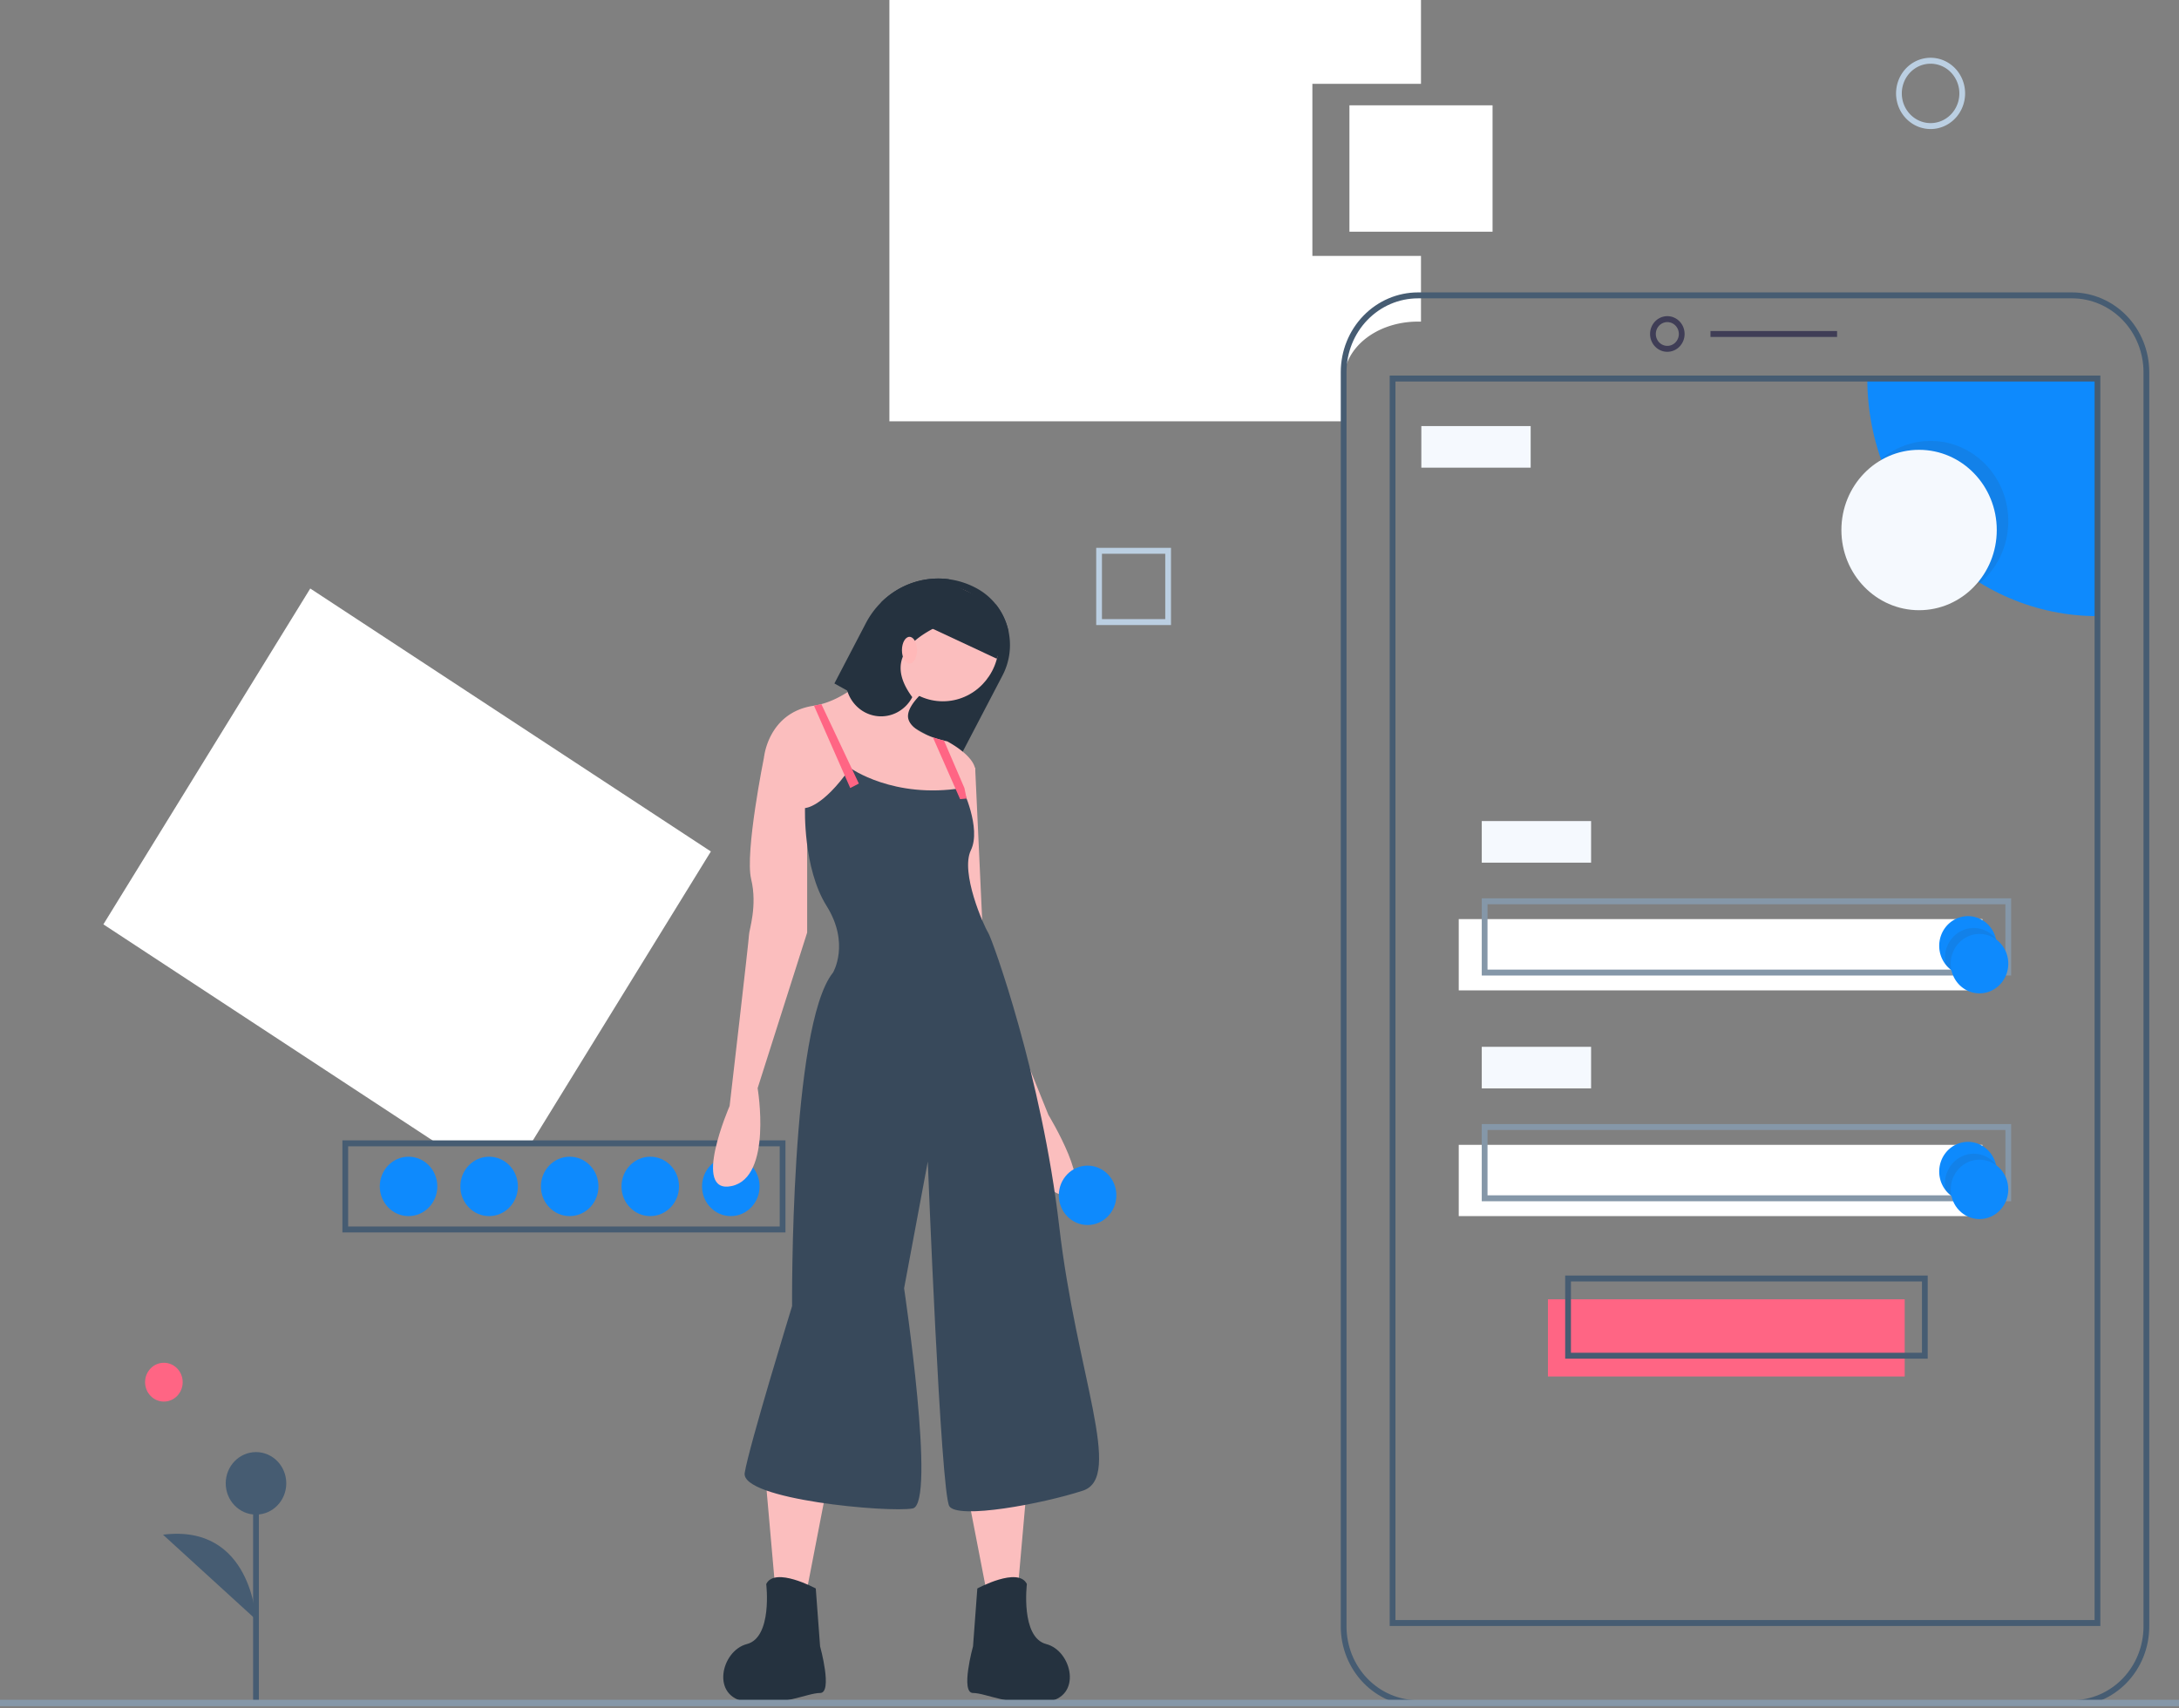<svg width="630" height="494" fill="none" xmlns="http://www.w3.org/2000/svg"><rect width="100%" height="100%" fill="#808080" stroke="none"/><path d="M153.81 330.203l51.718-83.974-115.824-76.044-59.814 97.12 95.8 62.898h28.12z" fill="#fff"/><path d="M227.098 356.399H98.991v-26.626h128.107v26.626zm-126.443-1.718h124.779v-23.19H100.655v23.19z" fill="#465C72"/><path d="M211.291 351.675c4.595 0 8.319-3.845 8.319-8.589s-3.724-8.589-8.319-8.589c-4.594 0-8.318 3.845-8.318 8.589s3.724 8.589 8.318 8.589zM188.002 351.675c4.594 0 8.319-3.845 8.319-8.589s-3.725-8.589-8.319-8.589c-4.594 0-8.318 3.845-8.318 8.589s3.724 8.589 8.318 8.589zM164.709 351.675c4.594 0 8.318-3.845 8.318-8.589 0-4.743-3.724-8.589-8.318-8.589-4.594 0-8.319 3.846-8.319 8.589 0 4.744 3.725 8.589 8.319 8.589zM141.417 351.675c4.594 0 8.318-3.845 8.318-8.589 0-4.743-3.724-8.589-8.318-8.589-4.594 0-8.319 3.846-8.319 8.589 0 4.744 3.725 8.589 8.319 8.589zM118.123 351.675c4.595 0 8.319-3.845 8.319-8.589s-3.724-8.589-8.319-8.589c-4.594 0-8.318 3.845-8.318 8.589s3.724 8.589 8.318 8.589z" fill="#0E8AFD"/><path d="M379.44 74.012V24.234h31.4V0H257.145v121.826H388.53v-11.912c0-2.22.551-4.419 1.623-6.47s2.644-3.915 4.624-5.485c1.981-1.57 4.333-2.816 6.921-3.665a26.252 26.252 0 018.163-1.287h.979V74.012h-31.4z" fill="#fff"/><path d="M550.694 375.725H447.543v22.331h103.151v-22.331z" fill="#FF6584"/><path d="M573.153 265.785H421.754v20.614h151.399v-20.614z" fill="#fff"/><path d="M599.095 493.394H409.954c-5.914-.007-11.584-2.436-15.766-6.754-4.181-4.317-6.533-10.171-6.54-16.277V107.588c.006-6.106 2.359-11.96 6.54-16.277 4.182-4.318 9.852-6.747 15.766-6.754h189.141c5.914.007 11.584 2.436 15.765 6.754 4.182 4.317 6.534 10.171 6.541 16.277v362.775c-.007 6.106-2.359 11.96-6.541 16.277-4.182 4.318-9.851 6.747-15.765 6.754zM409.954 86.275c-5.473.007-10.72 2.254-14.59 6.25-3.87 3.995-6.046 9.413-6.053 15.063v362.775c.007 5.65 2.183 11.068 6.053 15.063 3.87 3.996 9.117 6.243 14.59 6.25h189.141c5.473-.007 10.72-2.254 14.589-6.25 3.87-3.995 6.047-9.413 6.053-15.063V107.588c-.006-5.65-2.183-11.068-6.053-15.063-3.869-3.996-9.116-6.243-14.589-6.25H409.954z" fill="#465C72"/><path d="M482.065 101.736a4.884 4.884 0 01-2.773-.869 5.126 5.126 0 01-1.838-2.313 5.312 5.312 0 01-.284-2.977 5.21 5.21 0 011.366-2.639 4.943 4.943 0 012.556-1.41 4.843 4.843 0 012.883.293 5.027 5.027 0 012.24 1.898 5.27 5.27 0 01.842 2.863 5.249 5.249 0 01-1.464 3.643 4.92 4.92 0 01-3.528 1.511zm0-8.59c-.658 0-1.301.202-1.848.58a3.418 3.418 0 00-1.226 1.541 3.533 3.533 0 00-.189 1.985c.128.667.445 1.279.911 1.76.465.48 1.058.807 1.703.94a3.235 3.235 0 001.923-.196c.608-.26 1.127-.7 1.493-1.265.366-.565.561-1.23.561-1.909a3.496 3.496 0 00-.976-2.428 3.278 3.278 0 00-2.352-1.007zM531.144 95.723h-36.602v1.718h36.602v-1.718z" fill="#3F3D56"/><path d="M606.427 109.466v68.712c-17.649-.001-34.576-7.241-47.056-20.127-12.48-12.885-19.492-30.362-19.493-48.585h66.549z" fill="#0E8AFD"/><path d="M607.26 470.204H401.79V108.607h205.47v361.597zm-203.807-1.718h202.143V110.324H403.453v358.162z" fill="#465C72"/><path opacity=".1" d="M558.18 173.883c12.404 0 22.46-10.383 22.46-23.19 0-12.808-10.056-23.191-22.46-23.191-12.405 0-22.461 10.383-22.461 23.191 0 12.807 10.056 23.19 22.461 23.19z" fill="#333"/><path d="M554.851 176.46c12.405 0 22.46-10.383 22.46-23.191 0-12.807-10.055-23.19-22.46-23.19-12.405 0-22.46 10.383-22.46 23.19 0 12.808 10.055 23.191 22.46 23.191zM442.552 123.208h-31.611v12.025h31.611v-12.025zM460.021 237.441H428.41v12.025h31.611v-12.025z" fill="#F5F9FE"/><path d="M581.473 282.104H428.41v-22.332h153.063v22.332zm-151.399-1.718h149.735V261.49H430.074v18.896z" fill="#8597A8"/><path d="M573.153 331.062H421.754v20.613h151.399v-20.613z" fill="#fff"/><path d="M460.021 302.718H428.41v12.024h31.611v-12.024z" fill="#F5F9FE"/><path d="M581.473 347.38H428.41v-22.331h153.063v22.331zm-151.399-1.718h149.735v-18.895H430.074v18.895z" fill="#8597A8"/><path d="M557.346 392.903H452.531v-24.049h104.815v24.049zm-103.151-1.718h101.487v-20.614H454.195v20.614z" fill="#465C72"/><path d="M577.312 273.515a8.78 8.78 0 01-1.514 4.94 8.35 8.35 0 01-3.989 3.142 8.072 8.072 0 01-5.015.202 8.298 8.298 0 01-4.214-2.812l-.008-.009a8.704 8.704 0 01-1.661-3.418 8.852 8.852 0 01-.059-3.823 8.723 8.723 0 011.554-3.471 8.386 8.386 0 012.859-2.43 8.11 8.11 0 013.597-.909 8.115 8.115 0 013.623.794 8.37 8.37 0 012.93 2.339 8.696 8.696 0 011.657 3.423l.001.003.003.002h.003c.154.664.232 1.345.233 2.027z" fill="#0E8AFD"/><path opacity=".1" d="M577.312 273.515a8.78 8.78 0 01-1.513 4.94 8.358 8.358 0 01-3.99 3.142 8.072 8.072 0 01-5.015.202 8.3 8.3 0 01-4.214-2.813l-.008-.008a9.03 9.03 0 01-.233-2.027c0-1.768.529-3.493 1.514-4.94a8.353 8.353 0 013.99-3.142 8.068 8.068 0 015.014-.202 8.306 8.306 0 014.217 2.819l.002.002h.003c.154.664.232 1.345.233 2.027z" fill="#333"/><path d="M572.322 287.258c4.595 0 8.319-3.845 8.319-8.589 0-4.743-3.724-8.589-8.319-8.589-4.594 0-8.318 3.846-8.318 8.589 0 4.744 3.724 8.589 8.318 8.589zM577.312 338.792a8.785 8.785 0 01-1.514 4.94 8.356 8.356 0 01-3.989 3.142 8.079 8.079 0 01-5.015.202 8.306 8.306 0 01-4.214-2.813l-.008-.008a8.711 8.711 0 01-1.661-3.418 8.852 8.852 0 01-.059-3.823 8.717 8.717 0 011.554-3.471 8.378 8.378 0 012.859-2.431 8.11 8.11 0 013.597-.908 8.102 8.102 0 013.623.794 8.356 8.356 0 012.93 2.338 8.696 8.696 0 011.657 3.424l.001.003.003.001.003.001a9.03 9.03 0 01.233 2.027z" fill="#0E8AFD"/><path opacity=".1" d="M577.312 338.792a8.778 8.778 0 01-1.513 4.939 8.36 8.36 0 01-3.99 3.143 8.071 8.071 0 01-5.015.201 8.298 8.298 0 01-4.214-2.812l-.008-.009a9.03 9.03 0 01-.233-2.027 8.78 8.78 0 011.514-4.939 8.355 8.355 0 013.99-3.143 8.068 8.068 0 015.014-.201 8.298 8.298 0 014.219 2.82l.003.001a9.03 9.03 0 01.233 2.027z" fill="#333"/><path d="M572.322 352.534c4.595 0 8.319-3.846 8.319-8.589 0-4.744-3.724-8.59-8.319-8.59-4.594 0-8.318 3.846-8.318 8.59 0 4.743 3.724 8.589 8.318 8.589z" fill="#0E8AFD"/><path d="M431.532 30.456h-41.38v36.548h41.38V30.456z" fill="#fff"/><path d="M558.178 37.318a9.758 9.758 0 01-5.546-1.737 10.245 10.245 0 01-3.677-4.626 10.625 10.625 0 01-.568-5.955c.385-2 1.336-3.836 2.732-5.277a9.89 9.89 0 015.111-2.82 9.692 9.692 0 015.768.586 10.06 10.06 0 014.48 3.796 10.545 10.545 0 011.682 5.726c-.003 2.733-1.055 5.352-2.927 7.284-1.871 1.933-4.409 3.02-7.055 3.023zm0-18.896a8.133 8.133 0 00-4.622 1.447 8.539 8.539 0 00-3.064 3.855 8.854 8.854 0 00-.473 4.962 8.675 8.675 0 002.277 4.398 8.237 8.237 0 004.259 2.35 8.074 8.074 0 004.806-.488 8.382 8.382 0 003.733-3.163 8.781 8.781 0 001.402-4.772 8.738 8.738 0 00-2.439-6.07 8.197 8.197 0 00-5.879-2.52zM338.566 180.754h-21.628v-22.331h21.628v22.331zm-19.965-1.718h18.301v-18.895h-18.301v18.895z" fill="#BBCFE2"/><path d="M241.242 197.645l3.712 2.064 12.629 7.028 20.389 11.343 11.882-22.762a18.932 18.932 0 002.059-6.903c.24-2.418.016-4.861-.66-7.19a18.686 18.686 0 00-3.277-6.381 18.056 18.056 0 00-5.395-4.597 23.15 23.15 0 00-14.499-2.726c-4.99.699-9.637 3.016-13.27 6.616l-.006.007a24.525 24.525 0 00-4.472 6.076l-9.092 17.425z" fill="#25323F"/><path d="M296.892 429.781l-2.491 28.291-9.342 1.286-6.227-32.149 18.06 2.572z" fill="#FBBEBE"/><path d="M282.57 459.359s11.833-6.43 14.324-1.286c0 0-1.869 15.432 5.604 17.361 7.474 1.929 10.587 15.431 0 16.717-10.586 1.286-17.437-2.572-21.173-2.572-3.737 0 0-13.502 0-13.502l1.245-16.718z" fill="#25323F"/><path d="M221.538 429.781l2.492 28.291 9.341 1.286 6.227-32.149-18.06 2.572z" fill="#FBBEBE"/><path d="M235.86 459.359s-11.833-6.43-14.324-1.286c0 0 1.869 15.432-5.605 17.361-7.473 1.929-10.586 15.431 0 16.717 10.587 1.286 17.438-2.572 21.174-2.572 3.737 0 0-13.502 0-13.502l-1.245-16.718z" fill="#25323F"/><path d="M272.606 202.802c8.942 0 16.191-7.485 16.191-16.718s-7.249-16.718-16.191-16.718c-8.943 0-16.192 7.485-16.192 16.718s7.249 16.718 16.192 16.718z" fill="#FBBEBE"/><path d="M220.914 218.878l13.078 21.219 15.569-1.286 25.533 1.929s2.41-4.977 4.378-9.819a38.912 38.912 0 002.472-7.542c.623-4.501-8.096-9.002-8.096-9.002s-.342-.064-.915-.206a34.808 34.808 0 01-3.214-.945c-2.895-1.016-6.377-2.739-7.08-5.279-1.246-4.501 8.096-10.931 8.096-10.931l-11.21-10.931s-9.958 14.281-22.052 17.534c-.701.192-1.412.342-2.13.451l-.106.019c-13.077 1.929-14.323 14.789-14.323 14.789z" fill="#FBBEBE"/><path d="M227.766 213.09l-6.851 5.787s-5.605 27.649-3.736 35.365c1.868 7.716-.623 14.789-.623 16.075 0 1.286-5.605 49.511-5.605 49.511s-11.21 25.72.623 23.148c11.832-2.572 7.473-28.292 7.473-28.292l14.323-45.01v-37.937l-5.604-18.647zM276.963 218.234l4.982 3.858 2.491 54.012 18.683 46.296s13.701 22.505 4.982 23.148c-8.718.643-14.323-23.148-14.323-23.148l-16.815-44.367-2.491-43.081 2.491-16.718z" fill="#FBBEBE"/><path d="M245.827 222.092s12.455 9.002 32.383 5.787c0 0 5.605 11.574 2.491 18.004-3.114 6.43 3.737 21.862 4.982 23.791 1.246 1.929 15.569 41.794 20.551 84.875 4.982 43.081 18.683 72.659 6.85 76.517-11.832 3.858-36.119 8.359-38.61 4.501-2.492-3.858-6.228-99.665-6.228-99.665l-6.85 36.651s9.341 62.371 2.491 63.657c-6.851 1.286-49.821-2.572-48.575-10.288 1.245-7.716 13.7-48.225 13.7-48.225s-.622-81.018 11.833-96.449c0 0 4.982-8.359-1.869-19.29-6.85-10.931-6.227-28.292-6.227-28.292s4.982 0 13.078-11.574z" fill="#38495B"/><path d="M235.344 204.069l10.482 23.81 2.49-1.286-10.842-22.974-2.13.45zM269.723 213.226l7.865 17.869 1.887-.174-.641-3.041-5.898-13.709a35.03 35.03 0 01-3.213-.945z" fill="#FF6584"/><path d="M244.954 199.71a10.594 10.594 0 003.317 5.066 10.075 10.075 0 005.478 2.326 9.976 9.976 0 005.81-1.191 10.419 10.419 0 004.202-4.311c-7.878-10.635-1.121-17.316 11.677-22.37a10.875 10.875 0 001.177-6.037 10.755 10.755 0 00-2.28-5.691 23.15 23.15 0 00-10.489 1.036 23.737 23.737 0 00-9.034 5.6l-.006.006-9.093 17.413a10.8 10.8 0 00-1.179 3.997c-.13 1.4.012 2.813.42 4.156z" fill="#25323F"/><path d="M262.953 191.871c1.204 0 2.18-1.727 2.18-3.858 0-2.13-.976-3.858-2.18-3.858-1.204 0-2.18 1.728-2.18 3.858 0 2.131.976 3.858 2.18 3.858z" fill="#FFB8B8"/><path d="M269.445 181.719l18.72 8.757 3.432-7.819a18.78 18.78 0 00-3.612-7.799l-12.885-6.025-5.655 12.886z" fill="#25323F"/><path d="M314.444 354.252c4.594 0 8.319-3.845 8.319-8.589s-3.725-8.589-8.319-8.589c-4.594 0-8.319 3.845-8.319 8.589s3.725 8.589 8.319 8.589z" fill="#0E8AFD"/><path d="M47.382 405.31c3.002 0 5.436-2.513 5.436-5.613 0-3.1-2.434-5.613-5.436-5.613-3.003 0-5.437 2.513-5.437 5.613 0 3.1 2.434 5.613 5.437 5.613z" fill="#FF6584"/><path d="M74.847 428.953h-1.664v63.912h1.664v-63.912z" fill="#465C72"/><path d="M74.015 437.99c4.835 0 8.754-4.046 8.754-9.038 0-4.991-3.92-9.038-8.754-9.038s-8.753 4.047-8.753 9.038c0 4.992 3.919 9.038 8.753 9.038zM74.015 468.343s-1.25-27.77-26.886-24.542l26.886 24.542z" fill="#465C72"/><path d="M630 491.541H0v1.853h630v-1.853z" fill="#8597A8"/></svg>
